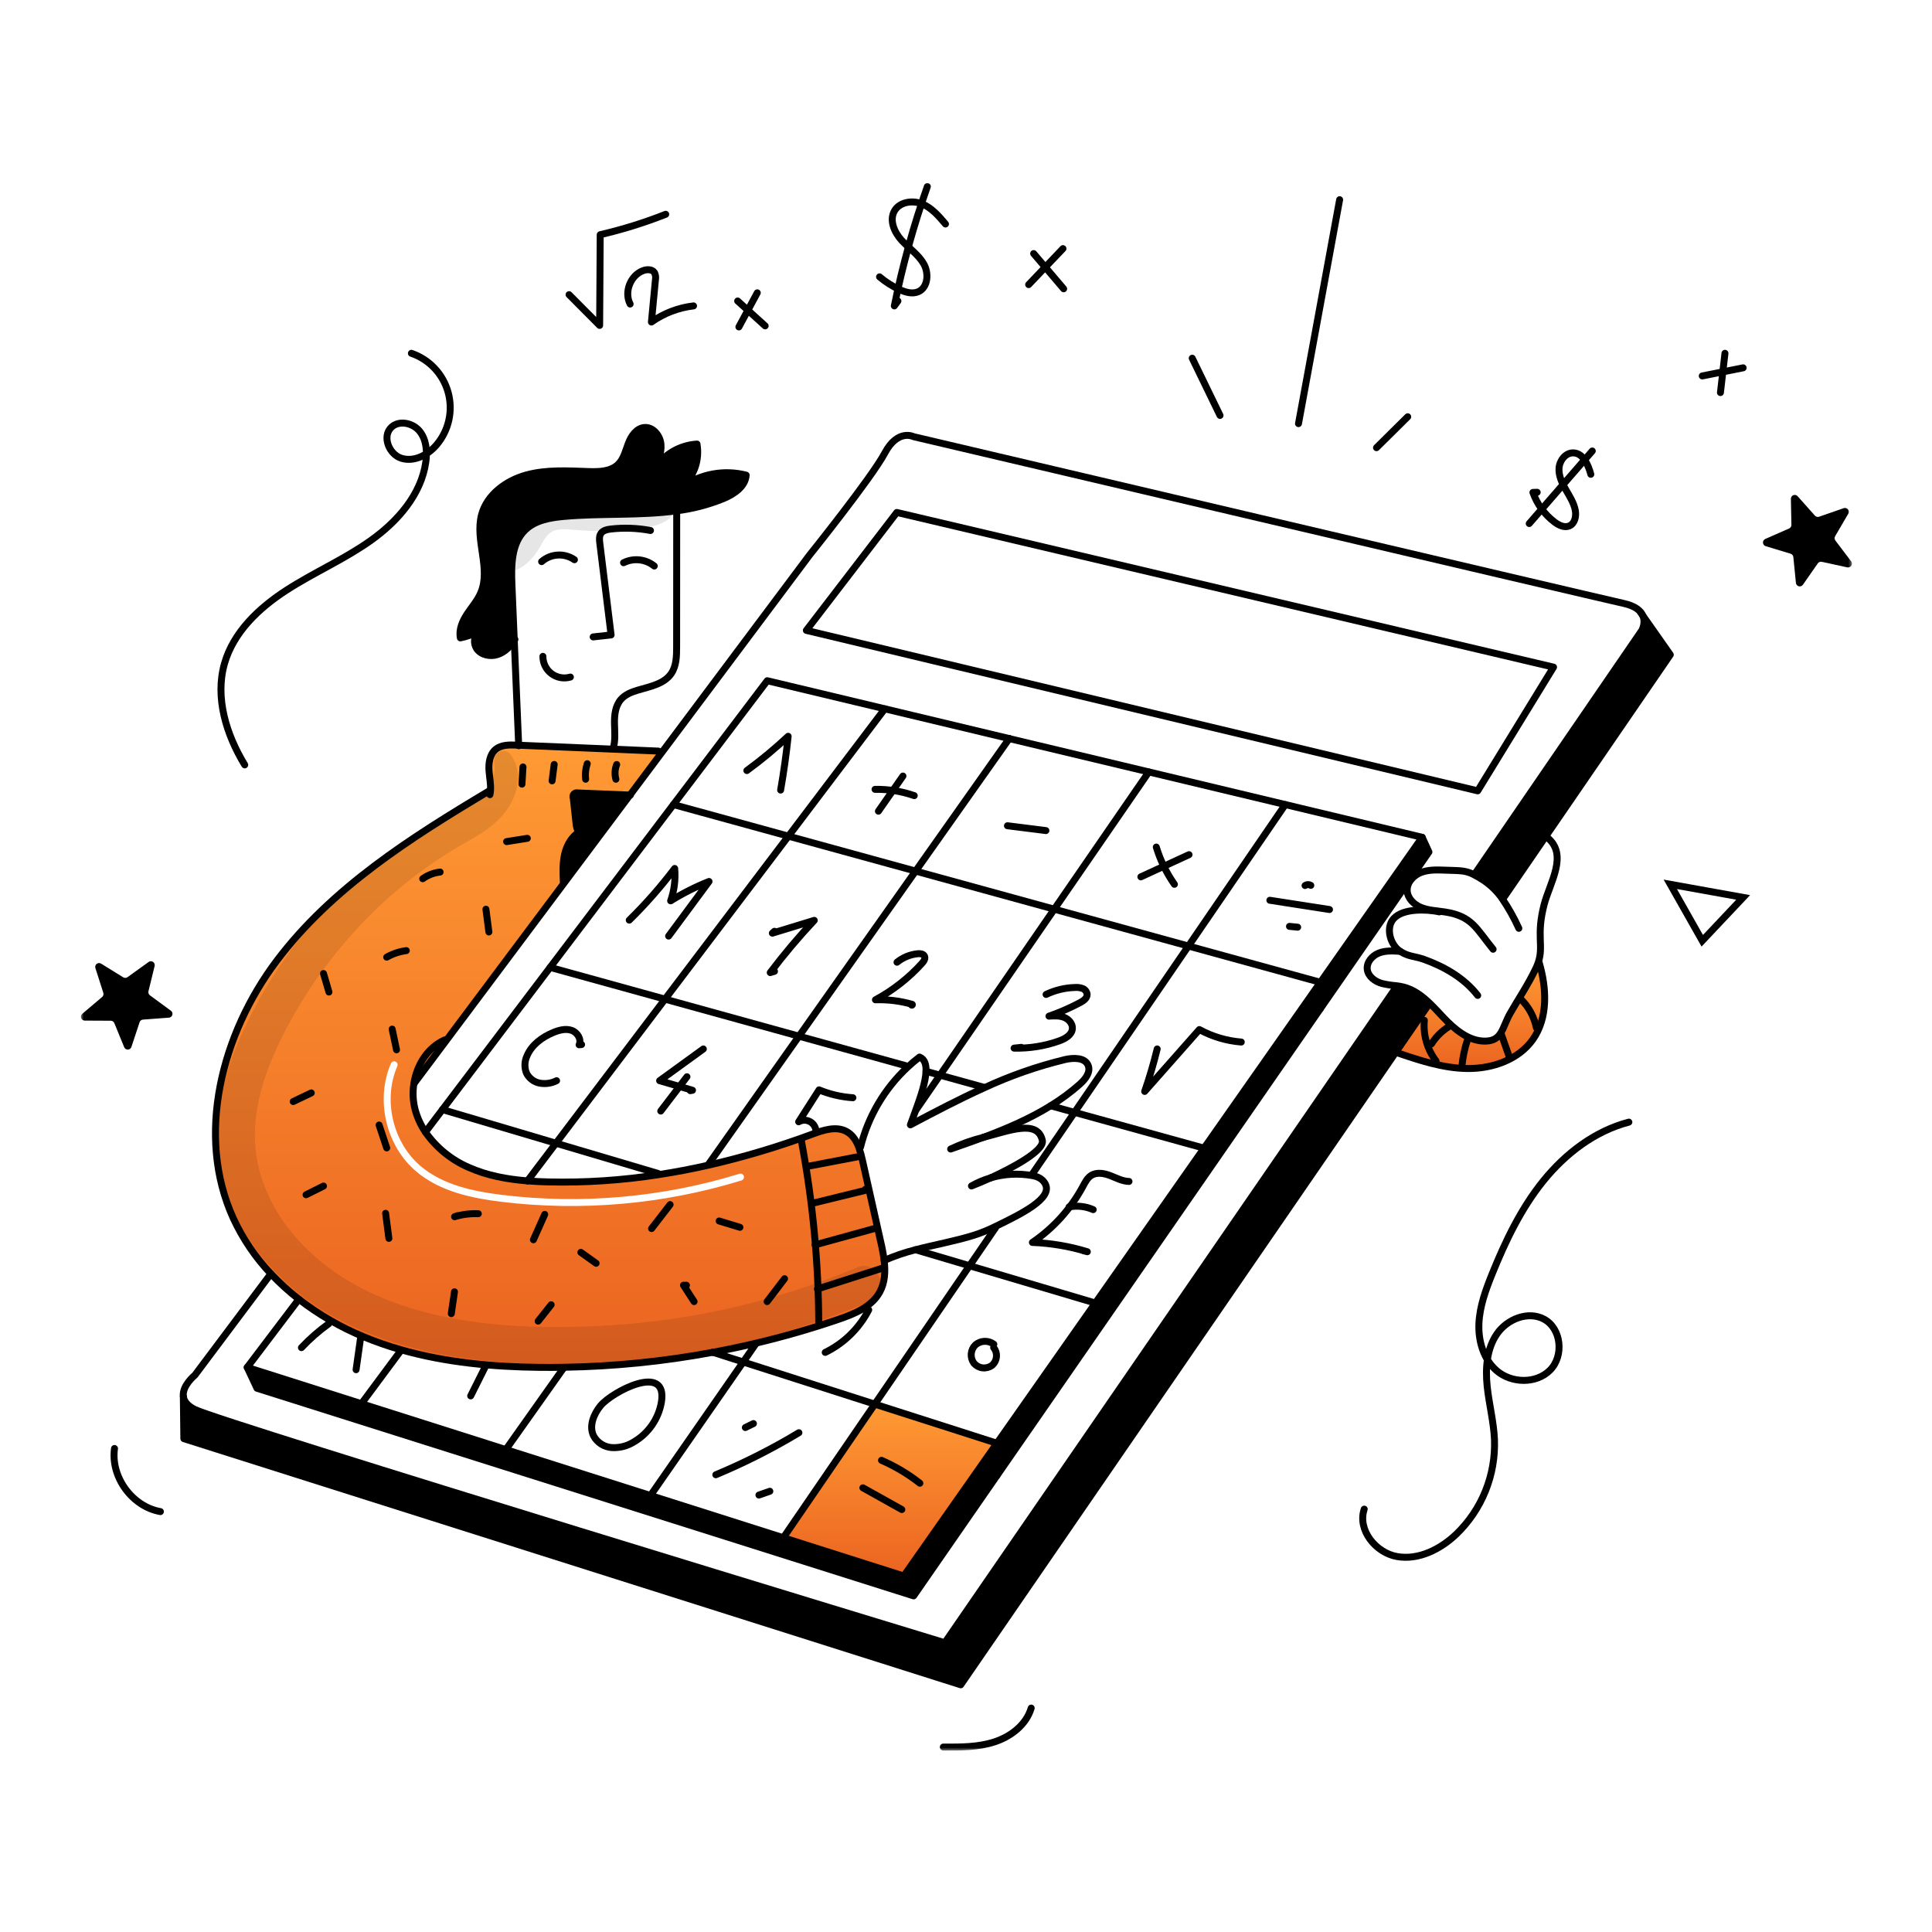<svg width="288" height="288" viewBox="0 0 288 288" fill="none" xmlns="http://www.w3.org/2000/svg">
<mask id="mask0_28_12838" style="mask-type:luminance" maskUnits="userSpaceOnUse" x="12" y="27" width="265" height="234">
<path d="M276.3 27H12V261H276.3V27Z" fill="white"/>
</mask>
<g mask="url(#mask0_28_12838)">
<path fill-rule="evenodd" clip-rule="evenodd" d="M81.8 176.191C80.747 176.167 79.684 176.119 78.627 176.032C75.61 175.794 72.62 175.249 69.865 174.02C67.269 172.899 65.036 171.077 63.418 168.758C62.71 167.715 62.185 166.559 61.864 165.34C61.544 164.077 61.49 162.761 61.706 161.476L61.747 161.483L84.145 131.559L83.976 131.434C83.917 130.051 83.858 128.641 84.179 127.291C84.487 125.986 85.198 124.722 86.338 124.025C86.332 124.021 86.328 124.017 86.323 124.013C86.319 124.009 86.315 124.004 86.31 124.001C85.985 123.679 85.92 123.189 85.868 122.737C85.731 121.489 85.595 120.244 85.46 119.001C85.411 118.901 85.392 118.789 85.406 118.679C85.419 118.569 85.465 118.465 85.537 118.38C85.609 118.295 85.704 118.234 85.811 118.202C85.917 118.171 86.031 118.171 86.137 118.204C88.724 118.308 91.313 118.414 93.902 118.521L98.57 112.286L98.142 111.964C96.533 111.893 94.884 111.824 93.215 111.754C92.615 111.729 92.011 111.703 91.406 111.678C90.157 111.626 88.901 111.574 87.645 111.522C84.149 111.377 80.654 111.232 77.319 111.088C77.266 111.086 77.215 111.083 77.163 111.081C77.11 111.078 77.057 111.075 77.005 111.074C75.924 111.029 74.737 111.015 73.897 111.699C72.986 112.444 72.809 113.77 72.899 114.944C72.924 115.261 72.963 115.58 73.001 115.898C73.083 116.568 73.165 117.238 73.114 117.9L72.938 117.889C61.24 124.871 49.421 132.36 41.235 143.246C33.048 154.132 29.125 169.238 34.785 181.627C36.19 184.662 38.078 187.449 40.378 189.879C41.668 191.249 43.062 192.517 44.548 193.673C47.494 195.956 50.733 197.835 54.178 199.26C56.007 200.018 57.88 200.67 59.785 201.21C66.456 203.112 73.493 203.754 80.45 203.83C81.659 203.844 82.871 203.841 84.08 203.816C91.524 203.695 98.944 202.947 106.263 201.583H106.267C108.362 201.196 110.444 200.757 112.516 200.267C116.729 199.273 120.896 198.074 124.991 196.673C127.384 195.858 129.949 194.805 131.154 192.588C131.931 191.162 131.996 189.536 131.803 187.899C131.679 186.97 131.509 186.049 131.293 185.137C130.388 181.099 129.484 177.061 128.579 173.025C128.441 172.365 128.261 171.715 128.041 171.078C127.664 170.073 127.115 169.172 126.19 168.668C124.65 167.828 122.762 168.454 121.118 169.058C116.061 170.935 110.887 172.481 105.629 173.684C103.15 174.25 100.657 174.724 98.15 175.107C92.743 175.949 87.272 176.312 81.8 176.191ZM59.228 158.933C59.342 158.671 59.222 158.366 58.959 158.252C58.697 158.138 58.392 158.259 58.278 158.521C55.917 163.961 57.536 170.841 62.076 174.656C65.605 177.623 70.322 178.614 74.75 179.154C86.771 180.61 98.963 179.523 110.537 175.965C110.811 175.881 110.964 175.591 110.88 175.318C110.796 175.044 110.507 174.891 110.233 174.975C98.798 178.49 86.752 179.563 74.875 178.126C70.471 177.589 66.023 176.621 62.743 173.863C58.554 170.343 57.05 163.953 59.228 158.933Z" fill="url(#paint0_linear_28_12838)"/>
<path d="M244.89 91.765L248.989 97.6L230.416 124.68L224.176 133.778L223.93 133.961C223.198 132.903 222.275 131.989 221.21 131.268C220.665 130.9 220.097 130.569 219.507 130.278L219.867 130.257L244.744 93.972C244.744 93.972 245.37 92.86 244.89 91.765Z" fill="currentColor"/>
<path d="M229.44 143.476C230.566 147.289 230.794 151.708 228.501 154.954C226.381 157.961 222.49 159.311 218.809 159.283C215.128 159.256 211.572 158.057 208.088 156.87L208.071 156.856L212.926 149.799L213.147 149.571C213.827 150.223 214.469 150.931 215.108 151.608C216.831 153.438 218.961 155.264 221.475 155.199C223.926 155.13 223.905 153.224 225.105 151.083C226.161 149.205 227.788 146.819 228.975 144.298C229.103 144.025 229.216 143.745 229.313 143.458L229.44 143.476Z" fill="url(#paint1_linear_28_12838)"/>
<path d="M212.002 124.815L213.007 127.004L210.11 131.185L196.831 150.355V146.432L212.002 124.815Z" fill="currentColor"/>
<path d="M196.831 150.355L179.702 175.086L179.481 174.935V171.157V171.154L196.831 146.432V150.355Z" fill="currentColor"/>
<path d="M208.07 156.856L143.214 251.15L27.406 214.458L27.33 208.16C27.416 208.84 27.886 209.53 29.049 210.11C32.948 212.06 140.838 244.882 140.838 244.882L208.087 147.21L208.117 146.94C208.476 146.98 208.833 147.042 209.184 147.127C210.72 147.506 211.988 148.459 213.144 149.571L212.923 149.799L208.07 156.856Z" fill="currentColor"/>
<path d="M179.702 175.086L163.515 198.454L163.281 198.292V194.242L179.481 171.157V174.935L179.702 175.086Z" fill="currentColor"/>
<path d="M163.516 198.454L148.61 219.968V215.145V215.141L163.281 194.242V198.292L163.516 198.454Z" fill="currentColor"/>
<path d="M148.61 215.141V215.145L134.723 234.932L116.769 229.228V229.225L130.404 209.313L148.61 215.141Z" fill="url(#paint2_linear_28_12838)"/>
<path d="M111.228 70.828C111.117 72.527 109.436 73.652 107.868 74.315C105.616 75.234 103.252 75.851 100.838 76.149C95.369 76.894 89.62 76.484 84.072 76.984C82.01 77.167 79.821 77.547 78.323 78.973C76.217 80.972 76.193 84.259 76.313 87.159C76.43 89.928 76.547 92.698 76.662 95.467C76.061 96.388 75.243 97.21 74.2 97.562C73.102 97.932 71.742 97.663 71.068 96.716C70.803 96.317 70.688 95.836 70.742 95.359C70.796 94.882 71.017 94.44 71.365 94.11C71.531 94.023 71.693 93.93 71.852 93.833C71.673 93.894 71.508 93.987 71.365 94.11C70.504 94.57 69.581 94.9 68.624 95.09C68.379 93.851 68.931 92.591 69.625 91.534C70.319 90.477 71.182 89.518 71.672 88.351C73.195 84.746 70.781 80.523 71.783 76.741C72.58 73.73 75.446 71.637 78.447 70.809C81.447 69.98 84.624 70.187 87.734 70.294C89.298 70.346 91.049 70.305 92.161 69.203C92.993 68.378 93.255 67.163 93.673 66.068C94.091 64.973 94.878 63.838 96.045 63.731C97.335 63.613 98.407 64.918 98.524 66.21C98.642 67.501 98.093 68.754 97.55 69.935C98.24 68.857 99.174 67.956 100.276 67.306C101.379 66.657 102.619 66.276 103.897 66.196C104.1 67.358 104.004 68.552 103.618 69.667C103.232 70.781 102.569 71.779 101.69 72.566C103.061 71.607 104.623 70.956 106.269 70.656C107.915 70.356 109.607 70.415 111.228 70.828Z" fill="currentColor"/>
<path d="M96.964 222.934L116.769 229.229L134.724 234.932L148.61 215.145V219.968L136.194 237.895L38.309 206.945L36.849 203.837L53.874 209.248L75.406 216.087L96.964 222.934Z" fill="currentColor"/>
<path d="M86.337 124.024C86.327 124.017 86.32 124.007 86.309 124C85.985 123.679 85.919 123.188 85.868 122.736C85.733 121.49 85.597 120.245 85.46 119C85.411 118.901 85.392 118.789 85.406 118.679C85.419 118.568 85.465 118.464 85.537 118.379C85.609 118.295 85.704 118.233 85.811 118.201C85.917 118.17 86.031 118.171 86.137 118.203C88.727 118.31 91.315 118.416 93.902 118.52L89.39 124.55L89.241 124.44C89.148 124.519 89.051 124.602 88.954 124.682C88.202 124.159 87.007 124.635 86.337 124.024Z" fill="currentColor"/>
<path d="M89.389 124.549L84.144 131.558L83.975 131.434C83.917 130.049 83.858 128.64 84.179 127.29C84.486 125.985 85.199 124.721 86.337 124.024C87.007 124.635 88.201 124.159 88.954 124.68C89.051 124.601 89.147 124.518 89.241 124.438L89.389 124.549Z" fill="currentColor"/>
<path d="M88.423 94.945C89.314 94.849 90.204 94.75 91.095 94.648C90.535 90.084 89.974 85.519 89.41 80.955C89.35 80.465 89.303 79.926 89.576 79.519C89.894 79.049 90.519 78.925 91.082 78.859C93.043 78.64 95.025 78.715 96.965 79.08" stroke="currentColor" stroke-width="1.036" stroke-linecap="round" stroke-linejoin="round"/>
<path d="M92.953 83.883C93.683 83.52 94.503 83.374 95.314 83.462C96.125 83.549 96.894 83.867 97.531 84.376" stroke="currentColor" stroke-width="1.036" stroke-linecap="round" stroke-linejoin="round"/>
<path d="M85.629 83.437C84.899 82.934 84.021 82.689 83.136 82.74C82.25 82.791 81.407 83.136 80.739 83.721" stroke="currentColor" stroke-width="1.036" stroke-linecap="round" stroke-linejoin="round"/>
<path d="M85.025 100.929C84.547 101.069 84.042 101.096 83.552 101.007C83.061 100.917 82.599 100.714 82.201 100.414C81.802 100.114 81.48 99.724 81.26 99.277C81.039 98.83 80.926 98.337 80.93 97.839" stroke="currentColor" stroke-width="1.036" stroke-linecap="round" stroke-linejoin="round"/>
<path d="M71.366 94.11C71.018 94.44 70.797 94.883 70.743 95.359C70.688 95.836 70.804 96.317 71.069 96.717C71.742 97.663 73.102 97.932 74.2 97.563C75.243 97.211 76.06 96.389 76.662 95.467C76.697 95.415 76.728 95.367 76.759 95.315" stroke="currentColor" stroke-width="1.036" stroke-linecap="round" stroke-linejoin="round"/>
<path d="M71.366 94.11C71.532 94.024 71.694 93.93 71.853 93.834C71.675 93.894 71.509 93.988 71.366 94.11Z" stroke="currentColor" stroke-width="1.036" stroke-linecap="round" stroke-linejoin="round"/>
<path d="M77.322 111.166C77.322 111.139 77.319 111.114 77.319 111.087C77.097 105.88 76.879 100.673 76.662 95.467C76.545 92.698 76.429 89.929 76.314 87.159C76.194 84.259 76.217 80.972 78.324 78.973C79.824 77.547 82.011 77.167 84.073 76.984C89.623 76.484 95.37 76.894 100.839 76.149C103.253 75.851 105.617 75.234 107.869 74.315C109.436 73.652 111.118 72.527 111.229 70.828C109.608 70.414 107.917 70.355 106.271 70.655C104.625 70.955 103.063 71.606 101.692 72.565C102.57 71.777 103.234 70.78 103.62 69.665C104.006 68.551 104.102 67.356 103.899 66.194C102.621 66.275 101.381 66.655 100.278 67.305C99.176 67.954 98.242 68.855 97.553 69.934C98.095 68.753 98.647 67.504 98.526 66.208C98.406 64.913 97.338 63.612 96.047 63.729C94.88 63.836 94.097 64.972 93.675 66.067C93.253 67.161 92.995 68.377 92.163 69.202C91.051 70.303 89.301 70.345 87.737 70.293C84.626 70.186 81.453 69.982 78.449 70.807C75.445 71.632 72.582 73.728 71.785 76.739C70.784 80.523 73.197 84.746 71.675 88.349C71.184 89.516 70.325 90.479 69.627 91.532C68.93 92.586 68.381 93.849 68.626 95.089C69.583 94.898 70.507 94.568 71.367 94.108" stroke="currentColor" stroke-width="1.036" stroke-linecap="round" stroke-linejoin="round"/>
<path d="M91.41 111.553C91.77 110.351 91.62 109.063 91.6 107.806C91.58 106.55 91.738 105.196 92.567 104.254C93.202 103.534 94.138 103.159 95.057 102.886C96.88 102.344 98.979 101.975 100.06 100.407C100.833 99.282 100.864 97.821 100.864 96.457C100.868 89.766 100.872 83.077 100.875 76.39" stroke="currentColor" stroke-width="1.036" stroke-linecap="round" stroke-linejoin="round"/>
<path d="M98.142 111.964C95.952 111.867 93.692 111.774 91.406 111.677C86.683 111.48 81.852 111.283 77.319 111.087C77.212 111.083 77.109 111.076 77.005 111.073C75.925 111.028 74.736 111.013 73.897 111.698C72.986 112.444 72.81 113.768 72.899 114.943C72.975 115.927 73.189 116.922 73.114 117.899C73.099 118.087 73.072 118.274 73.034 118.458" stroke="currentColor" stroke-width="1.036" stroke-linecap="round" stroke-linejoin="round"/>
<path d="M106.266 201.583C108.358 201.196 110.441 200.758 112.515 200.267C116.728 199.273 120.895 198.074 124.99 196.673C127.383 195.858 129.948 194.805 131.153 192.588C131.93 191.162 131.995 189.536 131.802 187.899C131.679 186.971 131.508 186.049 131.292 185.137C130.387 181.101 129.483 177.064 128.578 173.025C128.44 172.365 128.26 171.715 128.04 171.078C127.663 170.073 127.114 169.172 126.189 168.668C124.649 167.828 122.761 168.454 121.117 169.058C116.06 170.935 110.886 172.481 105.628 173.684C103.153 174.247 100.66 174.721 98.149 175.107C92.743 175.949 87.272 176.312 81.801 176.191C80.748 176.167 79.684 176.119 78.628 176.032C75.61 175.794 72.62 175.249 69.865 174.019C67.269 172.898 65.037 171.076 63.418 168.757C62.71 167.714 62.185 166.558 61.865 165.339C61.545 164.076 61.491 162.761 61.706 161.476C62.148 158.71 63.76 156.151 66.298 155.016" stroke="currentColor" stroke-width="1.036" stroke-linecap="round" stroke-linejoin="round"/>
<path d="M72.937 117.889C61.239 124.87 49.424 132.362 41.234 143.245C33.044 154.128 29.125 169.238 34.784 181.626C36.189 184.661 38.078 187.448 40.377 189.878C41.668 191.248 43.062 192.517 44.547 193.672C47.495 195.956 50.734 197.836 54.18 199.26C56.01 200.019 57.882 200.67 59.787 201.21C66.458 203.112 73.494 203.755 80.452 203.831C81.66 203.844 82.872 203.841 84.082 203.817C91.526 203.695 98.946 202.948 106.265 201.583" stroke="currentColor" stroke-width="1.036" stroke-linecap="round" stroke-linejoin="round"/>
<path d="M147.678 175.58C149.689 174.991 151.809 174.875 153.873 175.242C154.423 175.342 155.384 175.58 155.85 176.55C156.869 178.667 152.315 180.928 148.32 182.862C147.303 183.366 146.25 183.793 145.168 184.139C142.323 185.027 139.357 185.538 136.481 186.297C134.879 186.698 133.313 187.234 131.801 187.899" stroke="currentColor" stroke-width="1.036" stroke-linecap="round" stroke-linejoin="round"/>
<path d="M147.678 175.58C146.701 176.032 145.734 176.433 144.816 176.792C145.718 176.275 146.679 175.869 147.678 175.58Z" stroke="currentColor" stroke-width="1.036" stroke-linecap="round" stroke-linejoin="round"/>
<path d="M146.573 169.548C150.364 168.592 154.65 166.8 155.378 169.983C155.747 171.6 150.52 174.258 147.678 175.58" stroke="currentColor" stroke-width="1.036" stroke-linecap="round" stroke-linejoin="round"/>
<path d="M146.573 169.548C144.957 170.153 143.328 170.722 141.713 171.285C143.27 170.542 144.898 169.96 146.573 169.548Z" stroke="currentColor" stroke-width="1.036" stroke-linecap="round" stroke-linejoin="round"/>
<path d="M128.28 170.985C129.414 166.424 131.848 162.291 135.285 159.087C135.855 158.552 136.452 158.047 137.074 157.574C137.824 157.868 138.078 158.654 138.041 159.698C137.981 161.286 137.246 163.464 136.545 165.391C136.242 166.227 135.945 167.011 135.71 167.68C139.315 165.774 142.947 163.862 146.669 162.18C150.554 160.373 154.609 158.954 158.774 157.944C160.038 157.654 161.74 157.626 162.216 158.831C162.614 159.846 161.774 160.896 160.963 161.621C159.611 162.816 158.157 163.891 156.62 164.835C153.495 166.772 150.063 168.243 146.572 169.548" stroke="currentColor" stroke-width="1.036" stroke-linecap="round" stroke-linejoin="round"/>
<path d="M226.41 138.384C225.711 136.841 224.882 135.362 223.931 133.961C223.198 132.903 222.276 131.99 221.21 131.268C220.666 130.9 220.097 130.569 219.508 130.278C218.303 129.722 217.505 129.794 215.368 129.712C214.159 129.667 212.913 129.625 211.791 130.074C211.17 130.319 210.631 130.736 210.237 131.274C209.912 131.712 209.746 132.248 209.767 132.793C209.833 133.922 210.772 134.833 211.815 135.269C212.395 135.489 213.001 135.637 213.617 135.711C214.26 135.804 214.912 135.866 215.471 135.956C219.439 136.595 220.036 138.386 222.574 141.501" stroke="currentColor" stroke-width="1.036" stroke-linecap="round" stroke-linejoin="round"/>
<path d="M214.554 135.932C214.312 135.877 213.991 135.818 213.611 135.77C211.647 135.522 208.201 135.542 207.331 137.604C206.741 139.009 207.445 140.994 208.726 141.816C210.006 142.638 210.842 142.506 212.279 143.016C215.341 144.114 218.283 145.813 220.279 148.386" stroke="currentColor" stroke-width="1.036" stroke-linecap="round" stroke-linejoin="round"/>
<path d="M208.726 141.816C207.656 141.743 206.547 141.678 205.546 142.068C204.544 142.458 203.691 143.439 203.816 144.505C203.94 145.572 204.972 146.318 206.008 146.608C206.702 146.772 207.407 146.882 208.118 146.938C208.477 146.978 208.833 147.04 209.185 147.125C210.721 147.505 211.988 148.457 213.145 149.569C213.825 150.222 214.467 150.93 215.106 151.606C216.829 153.436 218.959 155.263 221.473 155.197C223.924 155.128 223.903 153.222 225.103 151.081C226.159 149.203 227.786 146.817 228.973 144.297C229.101 144.024 229.214 143.743 229.311 143.457C230.147 140.95 228.969 139.51 230.181 134.842C231.037 131.548 233.837 127.367 230.609 124.812" stroke="currentColor" stroke-width="1.036" stroke-linecap="round" stroke-linejoin="round"/>
<path d="M219.867 130.256L244.744 93.971C244.744 93.971 245.369 92.861 244.889 91.765C244.579 91.051 243.795 90.343 242.062 89.956C237.676 88.982 136.194 65.096 136.194 65.096C136.194 65.096 133.839 63.877 131.896 67.534C129.952 71.191 120.688 82.733 120.688 82.733L98.57 112.285L93.902 118.52L89.389 124.55L84.144 131.559L61.747 161.484" stroke="currentColor" stroke-width="1.036" stroke-linecap="round" stroke-linejoin="round"/>
<path d="M40.378 189.878L29.05 204.994C29.05 204.994 27.127 206.554 27.331 208.16C27.417 208.84 27.886 209.53 29.05 210.11C32.948 212.06 140.838 244.882 140.838 244.882L208.087 147.21" stroke="currentColor" stroke-width="1.036" stroke-linecap="round" stroke-linejoin="round"/>
<path d="M224.177 133.778L230.416 124.68L248.988 97.6L244.889 91.765L244.551 91.285" stroke="currentColor" stroke-width="1.036" stroke-linecap="round" stroke-linejoin="round"/>
<path d="M27.33 208.16L27.406 214.458L143.214 251.15L208.07 156.856L212.924 149.799" stroke="currentColor" stroke-width="1.036" stroke-linecap="round" stroke-linejoin="round"/>
<path d="M133.688 76.39L120.201 93.971L220.278 117.889L231.582 99.448L133.688 76.39Z" stroke="currentColor" stroke-width="1.036" stroke-linecap="round" stroke-linejoin="round"/>
<path d="M150.443 110.099L171.253 115.071L191.596 119.936L212.002 124.815" stroke="currentColor" stroke-width="1.036" stroke-linecap="round" stroke-linejoin="round"/>
<path d="M63.418 168.757L65.956 165.405L82.007 144.208L100.39 119.936L114.373 101.474L131.896 105.662L150.444 110.096" stroke="currentColor" stroke-width="1.036" stroke-linecap="round" stroke-linejoin="round"/>
<path d="M179.481 171.154L196.831 146.432L212.002 124.815L213.007 127.004L210.11 131.185L196.831 150.355L179.702 175.086L163.516 198.454L148.61 219.968L136.194 237.895L38.309 206.944L36.849 203.837L44.549 193.672" stroke="currentColor" stroke-width="1.036" stroke-linecap="round" stroke-linejoin="round"/>
<path d="M148.61 215.141L163.281 194.242L179.481 171.157" stroke="currentColor" stroke-width="1.036" stroke-linecap="round" stroke-linejoin="round"/>
<path d="M36.849 203.837L53.874 209.248L75.406 216.087L96.964 222.934L116.769 229.229L134.724 234.932L148.61 215.145" stroke="currentColor" stroke-width="1.036" stroke-linecap="round" stroke-linejoin="round"/>
<path d="M153.92 174.962L160.18 165.819L177.157 141.025L191.597 119.936" stroke="currentColor" stroke-width="1.036" stroke-linecap="round" stroke-linejoin="round"/>
<path d="M116.769 229.225L130.404 209.313L144.526 188.683L148.4 183.024" stroke="currentColor" stroke-width="1.036" stroke-linecap="round" stroke-linejoin="round"/>
<path d="M136.588 165.405L140.124 160.274L157.159 135.532L171.253 115.071" stroke="currentColor" stroke-width="1.036" stroke-linecap="round" stroke-linejoin="round"/>
<path d="M96.964 222.934L110.789 203.033L112.564 200.474" stroke="currentColor" stroke-width="1.036" stroke-linecap="round" stroke-linejoin="round"/>
<path d="M105.603 173.574L119.103 154.463L136.488 129.852L150.443 110.099V110.096" stroke="currentColor" stroke-width="1.036" stroke-linecap="round" stroke-linejoin="round"/>
<path d="M75.406 216.087L84.079 203.837" stroke="currentColor" stroke-width="1.036" stroke-linecap="round" stroke-linejoin="round"/>
<path d="M78.624 176.039L78.627 176.032L82.877 170.418L99.133 148.942L117.529 124.645L131.896 105.662" stroke="currentColor" stroke-width="1.036" stroke-linecap="round" stroke-linejoin="round"/>
<path d="M53.874 209.248L59.751 201.33" stroke="currentColor" stroke-width="1.036" stroke-linecap="round" stroke-linejoin="round"/>
<path d="M100.39 119.936L117.529 124.645L136.488 129.852L157.16 135.532L177.158 141.025L196.831 146.432V150.355" stroke="currentColor" stroke-width="1.036" stroke-linecap="round" stroke-linejoin="round"/>
<path d="M156.621 164.835L160.18 165.819L179.481 171.154V171.157V174.935" stroke="currentColor" stroke-width="1.036" stroke-linecap="round" stroke-linejoin="round"/>
<path d="M138.038 159.698H138.042L140.124 160.274L146.618 162.07" stroke="currentColor" stroke-width="1.036" stroke-linecap="round" stroke-linejoin="round"/>
<path d="M82.007 144.208L99.133 148.942L119.104 154.463L135.1 158.886" stroke="currentColor" stroke-width="1.036" stroke-linecap="round" stroke-linejoin="round"/>
<path d="M136.474 186.297H136.481L144.526 188.683L163.281 194.242V198.292" stroke="currentColor" stroke-width="1.036" stroke-linecap="round" stroke-linejoin="round"/>
<path d="M65.956 165.405L82.877 170.418L98.121 174.935" stroke="currentColor" stroke-width="1.036" stroke-linecap="round" stroke-linejoin="round"/>
<path d="M106.263 201.583H106.266L110.789 203.032L130.404 209.313L148.61 215.141V215.145V219.968" stroke="currentColor" stroke-width="1.036" stroke-linecap="round" stroke-linejoin="round"/>
<path d="M93.975 118.524C93.951 118.524 93.926 118.52 93.902 118.52C91.313 118.414 88.724 118.308 86.137 118.203C86.031 118.171 85.917 118.17 85.811 118.201C85.704 118.233 85.609 118.295 85.537 118.379C85.465 118.464 85.419 118.568 85.406 118.679C85.392 118.789 85.411 118.901 85.46 119C85.595 120.243 85.731 121.489 85.868 122.736C85.919 123.188 85.985 123.679 86.309 124C86.32 124.007 86.327 124.017 86.337 124.024C87.007 124.635 88.202 124.159 88.954 124.68C89.051 124.601 89.148 124.518 89.241 124.438" stroke="currentColor" stroke-width="1.036" stroke-linecap="round" stroke-linejoin="round"/>
<path d="M86.458 123.952C86.417 123.976 86.375 124 86.338 124.024C85.198 124.721 84.487 125.985 84.18 127.29C83.859 128.64 83.918 130.05 83.976 131.434" stroke="currentColor" stroke-width="1.036" stroke-linecap="round" stroke-linejoin="round"/>
<path d="M91.81 116.16C91.609 115.434 91.651 114.663 91.93 113.964" stroke="currentColor" stroke-width="1.036" stroke-linecap="round" stroke-linejoin="round"/>
<path d="M87.3 116.16C87.207 115.379 87.289 114.588 87.541 113.843" stroke="currentColor" stroke-width="1.036" stroke-linecap="round" stroke-linejoin="round"/>
<path d="M82.297 116.4C82.405 115.585 82.51 114.77 82.612 113.956" stroke="currentColor" stroke-width="1.036" stroke-linecap="round" stroke-linejoin="round"/>
<path d="M77.809 116.891C77.861 116.034 77.912 115.179 77.961 114.325" stroke="currentColor" stroke-width="1.036" stroke-linecap="round" stroke-linejoin="round"/>
<path d="M208.087 156.87C211.571 158.058 215.131 159.256 218.808 159.284C222.485 159.311 226.379 157.961 228.5 154.954C230.792 151.708 230.564 147.289 229.439 143.477" stroke="currentColor" stroke-width="1.036" stroke-linecap="round" stroke-linejoin="round"/>
<path d="M36.481 114.021C33.735 109.512 32.019 104.01 33.46 98.929C34.792 94.234 38.598 90.634 42.696 87.984C46.794 85.333 51.326 83.382 55.301 80.55C59.276 77.718 62.783 73.721 63.473 68.889C63.7 67.299 63.569 65.549 62.567 64.295C61.564 63.041 59.485 62.588 58.329 63.703C56.914 65.066 57.999 67.771 59.882 68.327C61.765 68.884 63.804 67.814 65.075 66.317C65.978 65.254 66.608 63.986 66.909 62.624C67.211 61.262 67.175 59.846 66.806 58.501C66.436 57.156 65.744 55.921 64.789 54.904C63.834 53.887 62.645 53.119 61.325 52.666" stroke="currentColor" stroke-width="1.036" stroke-linecap="round" stroke-linejoin="round"/>
<path d="M84.83 43.925L89.388 48.51L89.472 34.985C92.798 34.214 96.062 33.197 99.238 31.943" stroke="currentColor" stroke-width="1.036" stroke-linecap="round" stroke-linejoin="round"/>
<path d="M93.932 45.322C93.002 43.526 93.988 41.016 95.892 40.332C96.471 40.124 97.238 40.131 97.567 40.651C97.729 40.987 97.776 41.367 97.702 41.732L97.106 48.004C98.966 46.692 101.124 45.865 103.385 45.6" stroke="currentColor" stroke-width="1.036" stroke-linecap="round" stroke-linejoin="round"/>
<path d="M114.06 48.578L109.964 44.87" stroke="currentColor" stroke-width="1.036" stroke-linecap="round" stroke-linejoin="round"/>
<path d="M110.144 48.733L112.886 43.65" stroke="currentColor" stroke-width="1.036" stroke-linecap="round" stroke-linejoin="round"/>
<path d="M140.94 33.39C139.941 32.207 138.885 30.98 137.451 30.393C136.018 29.806 134.097 30.097 133.332 31.443C132.539 32.839 133.31 34.63 134.393 35.815C135.476 37 136.88 37.918 137.685 39.307C138.49 40.696 138.356 42.852 136.882 43.489C136.001 43.869 134.98 43.571 134.107 43.172C133.026 42.679 132.019 42.039 131.112 41.271" stroke="currentColor" stroke-width="1.036" stroke-linecap="round" stroke-linejoin="round"/>
<path d="M138.237 27.81C136.184 33.618 134.54 39.562 133.317 45.6L133.85 44.869" stroke="currentColor" stroke-width="1.036" stroke-linecap="round" stroke-linejoin="round"/>
<path d="M158.557 43.05L154.084 37.798" stroke="currentColor" stroke-width="1.036" stroke-linecap="round" stroke-linejoin="round"/>
<path d="M153.341 42.425L158.455 37.06" stroke="currentColor" stroke-width="1.036" stroke-linecap="round" stroke-linejoin="round"/>
<path d="M181.868 61.927L177.723 53.398" stroke="currentColor" stroke-width="1.036" stroke-linecap="round" stroke-linejoin="round"/>
<path d="M193.565 63.15L199.697 29.767" stroke="currentColor" stroke-width="1.036" stroke-linecap="round" stroke-linejoin="round"/>
<path d="M205.192 66.735L209.846 62.127" stroke="currentColor" stroke-width="1.036" stroke-linecap="round" stroke-linejoin="round"/>
<path d="M237.14 70.704C236.75 69.267 235.991 67.527 234.503 67.509C233.365 67.496 232.481 68.649 232.403 69.784C232.324 70.918 232.843 72.005 233.41 72.992C233.976 73.979 234.617 74.96 234.826 76.078C234.991 76.958 234.76 78.043 233.938 78.396C233.204 78.711 232.366 78.299 231.728 77.818C230.246 76.693 229.127 75.158 228.51 73.403L229.145 73.384" stroke="currentColor" stroke-width="1.036" stroke-linecap="round" stroke-linejoin="round"/>
<path d="M227.96 78.044L237.358 67.228" stroke="currentColor" stroke-width="1.036" stroke-linecap="round" stroke-linejoin="round"/>
<path d="M256.464 58.52L257.137 52.664" stroke="currentColor" stroke-width="1.036" stroke-linecap="round" stroke-linejoin="round"/>
<path d="M253.753 56.042L259.848 54.831" stroke="currentColor" stroke-width="1.036" stroke-linecap="round" stroke-linejoin="round"/>
<path d="M242.813 167.274C237.723 168.603 233.333 171.973 230.033 176.069C226.733 180.165 224.429 184.97 222.455 189.846C221.486 192.239 220.577 194.711 220.461 197.291C220.345 199.87 221.132 202.608 223.08 204.303C225.3 206.238 229.038 206.32 231.094 204.213C233.151 202.107 232.756 198.036 230.16 196.644C227.792 195.374 224.657 196.636 223.14 198.854C221.622 201.072 221.413 203.94 221.686 206.614C221.96 209.288 222.663 211.913 222.779 214.598C222.875 217.214 222.419 219.821 221.44 222.249C220.462 224.677 218.981 226.871 217.097 228.688C214.735 230.938 211.494 232.588 208.279 232.036C205.064 231.484 202.32 228.054 203.363 224.964" stroke="currentColor" stroke-width="1.036" stroke-linecap="round" stroke-linejoin="round"/>
<path d="M140.619 260.43C143.193 260.447 145.82 260.456 148.266 259.655C150.713 258.855 152.992 257.089 153.72 254.62" stroke="currentColor" stroke-width="1.036" stroke-linecap="round" stroke-linejoin="round"/>
<path d="M23.913 225.332C19.692 224.585 16.479 220.167 17.07 215.922" stroke="currentColor" stroke-width="1.036" stroke-linecap="round" stroke-linejoin="round"/>
<path d="M137.125 221.1C135.37 219.725 133.448 218.578 131.404 217.687" stroke="currentColor" stroke-width="1.036" stroke-linecap="round" stroke-linejoin="round"/>
<path d="M134.433 225.026L128.626 221.782" stroke="currentColor" stroke-width="1.036" stroke-linecap="round" stroke-linejoin="round"/>
<path d="M116.367 117.774C116.831 115.116 117.205 112.444 117.489 109.759C115.543 111.585 113.487 113.291 111.333 114.866" stroke="currentColor" stroke-width="1.036" stroke-linecap="round" stroke-linejoin="round"/>
<path d="M130.943 120.923L134.6 115.683" stroke="currentColor" stroke-width="1.036" stroke-linecap="round" stroke-linejoin="round"/>
<path d="M130.44 117.668C132.428 117.633 134.407 117.95 136.285 118.605" stroke="currentColor" stroke-width="1.036" stroke-linecap="round" stroke-linejoin="round"/>
<path d="M150.18 123.093L155.91 123.813" stroke="currentColor" stroke-width="1.036" stroke-linecap="round" stroke-linejoin="round"/>
<path d="M175.066 131.822C173.879 130.125 172.968 128.251 172.366 126.27" stroke="currentColor" stroke-width="1.036" stroke-linecap="round" stroke-linejoin="round"/>
<path d="M170.066 130.71L177.248 127.402" stroke="currentColor" stroke-width="1.036" stroke-linecap="round" stroke-linejoin="round"/>
<path d="M189.295 134.202L198.185 135.582" stroke="currentColor" stroke-width="1.036" stroke-linecap="round" stroke-linejoin="round"/>
<path d="M194.541 132.005C194.666 131.918 194.814 131.869 194.967 131.865C195.12 131.861 195.271 131.901 195.401 131.981" stroke="currentColor" stroke-width="1.036" stroke-linecap="round" stroke-linejoin="round"/>
<path d="M192.221 138.093L193.44 138.214" stroke="currentColor" stroke-width="1.036" stroke-linecap="round" stroke-linejoin="round"/>
<path d="M93.804 137.165C96.247 134.767 98.509 132.193 100.574 129.462C100.72 131.095 100.515 132.74 99.971 134.286C101.788 133.155 103.703 132.189 105.693 131.4L99.669 139.541" stroke="currentColor" stroke-width="1.036" stroke-linecap="round" stroke-linejoin="round"/>
<path d="M86.696 155.707L86.327 155.745C86.724 154.918 86.064 153.885 85.195 153.591C84.327 153.296 83.37 153.547 82.521 153.894C80.843 154.581 79.251 155.735 78.554 157.409C78.37 157.803 78.268 158.231 78.253 158.665C78.238 159.1 78.311 159.534 78.468 159.94C78.657 160.329 78.935 160.669 79.279 160.933C79.622 161.197 80.022 161.377 80.448 161.459C81.304 161.617 82.189 161.49 82.968 161.099" stroke="currentColor" stroke-width="1.036" stroke-linecap="round" stroke-linejoin="round"/>
<path d="M115.449 138.824L115.134 139.106L121.382 137.198C119.055 139.673 116.863 142.271 114.817 144.982L115.449 144.795" stroke="currentColor" stroke-width="1.036" stroke-linecap="round" stroke-linejoin="round"/>
<path d="M133.716 143.439C134.597 142.724 135.669 142.284 136.798 142.172C137.174 142.136 137.634 142.181 137.806 142.518C137.993 142.883 137.708 143.305 137.432 143.608C135.446 145.798 133.101 147.634 130.5 149.04C132.351 148.975 134.201 149.203 135.981 149.717C135.929 149.673 135.836 149.747 135.867 149.807C135.877 149.819 135.89 149.829 135.905 149.834C135.92 149.839 135.936 149.839 135.951 149.835C135.966 149.83 135.98 149.821 135.99 149.809C136 149.797 136.006 149.782 136.007 149.766" stroke="currentColor" stroke-width="1.036" stroke-linecap="round" stroke-linejoin="round"/>
<path d="M155.937 148.242C157.293 147.594 158.771 147.239 160.273 147.202C160.657 147.171 161.044 147.227 161.404 147.364C161.582 147.436 161.738 147.555 161.853 147.71C161.968 147.864 162.038 148.048 162.056 148.239C162.067 148.801 161.512 149.186 161.017 149.45C159.523 150.247 157.969 150.924 156.37 151.476C157.12 151.427 157.894 151.382 158.596 151.646C159.298 151.91 159.908 152.576 159.858 153.324C159.795 154.277 158.786 154.847 157.887 155.168C155.732 155.936 153.455 156.3 151.168 156.243L152.251 156.128" stroke="currentColor" stroke-width="1.036" stroke-linecap="round" stroke-linejoin="round"/>
<path d="M104.845 156.369L98.328 161.096L103.23 162.523L102.898 162.586" stroke="currentColor" stroke-width="1.036" stroke-linecap="round" stroke-linejoin="round"/>
<path d="M102.403 160.509L98.498 165.623" stroke="currentColor" stroke-width="1.036" stroke-linecap="round" stroke-linejoin="round"/>
<path d="M127.14 163.638C125.406 163.524 123.702 163.128 122.096 162.466L119.056 167.223C119.324 167.066 119.63 166.985 119.941 166.988C120.252 166.991 120.556 167.079 120.821 167.242C121.086 167.404 121.302 167.636 121.445 167.911C121.589 168.187 121.655 168.497 121.636 168.807" stroke="currentColor" stroke-width="1.036" stroke-linecap="round" stroke-linejoin="round"/>
<path d="M123.014 201.602C125.801 200.242 128.075 198.019 129.497 195.262" stroke="currentColor" stroke-width="1.036" stroke-linecap="round" stroke-linejoin="round"/>
<path d="M89.529 209.54C88.497 210.796 87.774 212.566 88.478 214.031C88.746 214.53 89.137 214.953 89.613 215.26C90.09 215.568 90.636 215.75 91.202 215.789C92.338 215.854 93.468 215.57 94.439 214.976C95.523 214.35 96.456 213.493 97.174 212.467C97.891 211.441 98.375 210.269 98.591 209.036C99.597 203.026 91.207 207.5 89.529 209.54Z" stroke="currentColor" stroke-width="1.036" stroke-linecap="round" stroke-linejoin="round"/>
<path d="M106.706 219.84C110.983 218.058 115.123 215.962 119.091 213.57" stroke="currentColor" stroke-width="1.036" stroke-linecap="round" stroke-linejoin="round"/>
<path d="M111.106 212.802L112.313 212.209" stroke="currentColor" stroke-width="1.036" stroke-linecap="round" stroke-linejoin="round"/>
<path d="M113.133 222.867L114.758 222.298" stroke="currentColor" stroke-width="1.036" stroke-linecap="round" stroke-linejoin="round"/>
<path d="M72.278 203.861L70.165 208.085" stroke="currentColor" stroke-width="1.036" stroke-linecap="round" stroke-linejoin="round"/>
<path d="M44.935 200.892C46.172 199.579 47.532 198.388 48.996 197.334" stroke="currentColor" stroke-width="1.036" stroke-linecap="round" stroke-linejoin="round"/>
<path d="M53.793 199.14L53.08 204.18" stroke="currentColor" stroke-width="1.036" stroke-linecap="round" stroke-linejoin="round"/>
<path d="M172.5 156.365C171.98 158.504 171.358 160.616 170.636 162.697L178.786 153.476C180.715 154.527 182.844 155.161 185.034 155.336" stroke="currentColor" stroke-width="1.036" stroke-linecap="round" stroke-linejoin="round"/>
<path d="M148.148 200.382C147.746 200.082 147.254 199.929 146.752 199.948C146.251 199.968 145.772 200.159 145.395 200.489C145.038 200.842 144.82 201.31 144.78 201.81C144.741 202.31 144.882 202.807 145.179 203.211C145.503 203.594 145.959 203.841 146.456 203.903C146.953 203.965 147.455 203.837 147.863 203.546C148.246 203.224 148.488 202.765 148.536 202.266C148.584 201.768 148.435 201.271 148.12 200.881" stroke="currentColor" stroke-width="1.036" stroke-linecap="round" stroke-linejoin="round"/>
<path d="M168.297 176.116C167.311 176.092 166.411 175.594 165.491 175.242C164.571 174.89 163.472 174.696 162.646 175.233C162.078 175.603 161.758 176.242 161.437 176.838C159.631 180.192 157.045 183.063 153.897 185.208C156.675 185.314 159.427 185.779 162.085 186.594L161.46 186.434" stroke="currentColor" stroke-width="1.036" stroke-linecap="round" stroke-linejoin="round"/>
<path d="M159.364 179.917C160.576 179.681 161.83 179.821 162.96 180.318" stroke="currentColor" stroke-width="1.036" stroke-linecap="round" stroke-linejoin="round"/>
<path d="M72.877 138.93L72.435 135.533" stroke="currentColor" stroke-width="1.036" stroke-linecap="round" stroke-linejoin="round"/>
<path d="M63.014 130.991C63.778 130.442 64.671 130.1 65.607 129.997" stroke="currentColor" stroke-width="1.036" stroke-linecap="round" stroke-linejoin="round"/>
<path d="M60.57 141.707C59.541 141.842 58.549 142.173 57.645 142.682" stroke="currentColor" stroke-width="1.036" stroke-linecap="round" stroke-linejoin="round"/>
<path d="M49.035 147.882L48.223 145.12" stroke="currentColor" stroke-width="1.036" stroke-linecap="round" stroke-linejoin="round"/>
<path d="M59.108 156.493L58.459 153.406" stroke="currentColor" stroke-width="1.036" stroke-linecap="round" stroke-linejoin="round"/>
<path d="M46.4 162.919L43.709 164.206" stroke="currentColor" stroke-width="1.036" stroke-linecap="round" stroke-linejoin="round"/>
<path d="M57.646 171.116L56.509 167.705" stroke="currentColor" stroke-width="1.036" stroke-linecap="round" stroke-linejoin="round"/>
<path d="M45.623 178.103L48.223 176.803" stroke="currentColor" stroke-width="1.036" stroke-linecap="round" stroke-linejoin="round"/>
<path d="M57.969 184.603L57.482 180.865" stroke="currentColor" stroke-width="1.036" stroke-linecap="round" stroke-linejoin="round"/>
<path d="M71.3 180.928C70.104 180.876 68.908 181.028 67.763 181.375L68.215 181.209" stroke="currentColor" stroke-width="1.036" stroke-linecap="round" stroke-linejoin="round"/>
<path d="M67.274 195.82L67.749 192.568" stroke="currentColor" stroke-width="1.036" stroke-linecap="round" stroke-linejoin="round"/>
<path d="M79.515 184.808L81.202 181.028" stroke="currentColor" stroke-width="1.036" stroke-linecap="round" stroke-linejoin="round"/>
<path d="M88.86 188.314L86.587 186.687" stroke="currentColor" stroke-width="1.036" stroke-linecap="round" stroke-linejoin="round"/>
<path d="M80.22 196.941L82.159 194.496" stroke="currentColor" stroke-width="1.036" stroke-linecap="round" stroke-linejoin="round"/>
<path d="M97.129 183.14L99.891 179.565" stroke="currentColor" stroke-width="1.036" stroke-linecap="round" stroke-linejoin="round"/>
<path d="M103.466 194.027L101.887 191.587L102.329 191.589" stroke="currentColor" stroke-width="1.036" stroke-linecap="round" stroke-linejoin="round"/>
<path d="M107.201 182.01L110.298 182.952" stroke="currentColor" stroke-width="1.036" stroke-linecap="round" stroke-linejoin="round"/>
<path d="M114.351 194.026L116.951 190.614" stroke="currentColor" stroke-width="1.036" stroke-linecap="round" stroke-linejoin="round"/>
<path d="M122.049 197.601C122.04 188.393 121.179 179.205 119.478 170.156" stroke="currentColor" stroke-width="1.036" stroke-linecap="round" stroke-linejoin="round"/>
<path d="M121.848 192.145L131.735 188.981" stroke="currentColor" stroke-width="1.036" stroke-linecap="round" stroke-linejoin="round"/>
<path d="M121.5 185.569L130.281 183.156" stroke="currentColor" stroke-width="1.036" stroke-linecap="round" stroke-linejoin="round"/>
<path d="M121.012 179.396L129.289 177.373C129.227 177.507 128.972 177.411 129.014 177.27" stroke="currentColor" stroke-width="1.036" stroke-linecap="round" stroke-linejoin="round"/>
<path d="M120.206 173.904L127.999 172.412" stroke="currentColor" stroke-width="1.036" stroke-linecap="round" stroke-linejoin="round"/>
<path d="M78.605 124.966L75.519 125.456" stroke="currentColor" stroke-width="1.036" stroke-linecap="round" stroke-linejoin="round"/>
<path d="M22.348 148.369L25.478 150.667C25.573 150.736 25.644 150.833 25.681 150.944C25.719 151.055 25.722 151.175 25.69 151.287C25.658 151.4 25.592 151.5 25.501 151.574C25.41 151.648 25.299 151.692 25.182 151.701L21.309 151.99C21.197 151.999 21.089 152.041 20.999 152.11C20.91 152.18 20.843 152.275 20.808 152.382L19.59 156.07C19.553 156.181 19.483 156.278 19.389 156.348C19.296 156.419 19.183 156.459 19.065 156.463C18.948 156.467 18.833 156.435 18.734 156.371C18.636 156.308 18.559 156.216 18.515 156.107L17.043 152.514C17 152.409 16.927 152.319 16.833 152.256C16.739 152.192 16.628 152.158 16.515 152.158L12.632 152.139C12.515 152.138 12.401 152.102 12.305 152.034C12.209 151.967 12.136 151.872 12.096 151.762C12.056 151.651 12.051 151.532 12.081 151.418C12.111 151.305 12.175 151.204 12.264 151.128L15.227 148.618C15.313 148.545 15.376 148.447 15.407 148.339C15.439 148.23 15.437 148.114 15.402 148.006L14.22 144.307C14.184 144.196 14.184 144.076 14.218 143.964C14.252 143.852 14.32 143.753 14.413 143.681C14.505 143.608 14.617 143.566 14.735 143.56C14.851 143.554 14.968 143.583 15.067 143.645L18.37 145.687C18.467 145.747 18.579 145.776 18.692 145.772C18.805 145.768 18.915 145.731 19.006 145.665L22.159 143.398C22.254 143.329 22.368 143.292 22.485 143.29C22.602 143.288 22.716 143.323 22.813 143.388C22.91 143.453 22.985 143.546 23.028 143.656C23.07 143.764 23.078 143.884 23.051 143.998L22.129 147.77C22.102 147.88 22.109 147.996 22.148 148.103C22.186 148.21 22.256 148.303 22.348 148.369Z" fill="currentColor"/>
<path d="M273.597 80.574L275.942 83.668C276.013 83.762 276.054 83.875 276.059 83.992C276.063 84.109 276.032 84.225 275.969 84.324C275.906 84.422 275.814 84.499 275.706 84.544C275.597 84.589 275.478 84.6 275.363 84.575L271.569 83.748C271.459 83.724 271.343 83.733 271.238 83.775C271.132 83.816 271.042 83.888 270.977 83.981L268.757 87.168C268.69 87.264 268.595 87.337 268.485 87.378C268.376 87.419 268.256 87.425 268.142 87.395C268.029 87.366 267.927 87.302 267.851 87.213C267.775 87.124 267.728 87.014 267.716 86.898L267.33 83.034C267.318 82.921 267.274 82.814 267.202 82.727C267.13 82.639 267.034 82.575 266.925 82.542L263.209 81.417C263.097 81.383 262.998 81.315 262.925 81.223C262.853 81.131 262.81 81.019 262.803 80.902C262.796 80.785 262.825 80.669 262.886 80.569C262.947 80.469 263.037 80.39 263.145 80.343L266.7 78.78C266.804 78.735 266.892 78.659 266.953 78.564C267.014 78.468 267.045 78.357 267.043 78.244L266.965 74.361C266.962 74.244 266.996 74.129 267.061 74.031C267.126 73.934 267.219 73.859 267.329 73.816C267.437 73.773 267.557 73.764 267.671 73.792C267.785 73.819 267.888 73.881 267.966 73.968L270.549 76.867C270.625 76.952 270.724 77.012 270.833 77.041C270.943 77.069 271.058 77.064 271.166 77.027L274.834 75.753C274.944 75.715 275.064 75.711 275.177 75.743C275.29 75.775 275.39 75.84 275.465 75.931C275.539 76.021 275.584 76.132 275.594 76.249C275.603 76.366 275.576 76.483 275.517 76.584L273.558 79.937C273.501 80.035 273.474 80.148 273.481 80.261C273.488 80.375 273.529 80.483 273.597 80.574Z" fill="currentColor"/>
<path d="M253.753 140.238L259.848 133.777L248.988 131.822L253.753 140.238Z" stroke="currentColor" stroke-width="1.036" stroke-miterlimit="10"/>
<path d="M229.023 153.203C228.696 151.582 227.889 150.096 226.708 148.938" stroke="currentColor" stroke-width="1.036" stroke-linecap="round" stroke-linejoin="round"/>
<path d="M224.955 157.44L223.755 154.064" stroke="currentColor" stroke-width="1.036" stroke-linecap="round" stroke-linejoin="round"/>
<path d="M217.917 159.051C218.036 157.641 218.329 156.25 218.787 154.911" stroke="currentColor" stroke-width="1.036" stroke-linecap="round" stroke-linejoin="round"/>
<path d="M213.384 155.615C214.021 154.605 214.871 153.746 215.874 153.1" stroke="currentColor" stroke-width="1.036" stroke-linecap="round" stroke-linejoin="round"/>
<path d="M214.073 158.169C212.752 156.438 212.127 154.275 212.324 152.106" stroke="currentColor" stroke-width="1.036" stroke-linecap="round" stroke-linejoin="round"/>
<g opacity="0.1">
<path d="M73.677 113.675C74.12 116.593 71.789 118.655 69.537 119.98C67 121.472 64.371 122.776 61.874 124.339C52.039 130.618 43.95 139.28 38.356 149.52C35.282 155.148 32.795 161.272 32.362 167.73C31.568 179.573 39.248 190.227 49.182 195.951C60.255 202.33 73.812 203.591 86.353 203.319C101.378 202.958 116.198 199.748 130.026 193.858C132.839 192.667 130.78 187.672 127.924 188.871C116.117 193.859 103.548 196.803 90.754 197.575C78.96 198.258 65.87 197.758 55.015 192.601C45.616 188.134 37.539 179.227 38.016 168.262C38.274 162.332 40.809 156.625 43.669 151.519C46.335 146.799 49.544 142.407 53.23 138.432C57.4 133.901 62.18 129.971 67.432 126.756C70.227 125.049 73.385 123.639 75.395 120.943C77.184 118.546 77.998 115.205 76.221 112.602C75.295 111.246 73.441 112.128 73.676 113.674L73.677 113.675Z" fill="currentColor"/>
</g>
<g opacity="0.1">
<path d="M100.042 76.18C98.992 75.7 97.906 76.04 96.802 76.198C95.414 76.391 94.017 76.502 92.617 76.53C90.007 76.592 87.439 75.988 84.86 75.69C82.736 75.443 80.195 75.716 78.56 77.238C77.78 77.965 77.219 78.877 76.567 79.711C75.749 80.758 75.041 80.796 73.91 81.35C72.56 82.01 72.599 84.2 73.91 84.871C76.351 86.122 78.686 84.226 80.047 82.256C80.677 81.345 81.097 80.142 81.995 79.443C82.92 78.722 84.215 78.873 85.339 78.963C88.039 79.222 90.758 79.225 93.46 78.974C95.424 78.764 99.01 78.59 100.197 76.778C100.255 76.678 100.271 76.56 100.242 76.448C100.213 76.336 100.14 76.24 100.041 76.182L100.042 76.18Z" fill="currentColor"/>
</g>
</g>
<defs>
<linearGradient id="paint0_linear_28_12838" x1="82.008" y1="111.056" x2="82.008" y2="203.838" gradientUnits="userSpaceOnUse">
<stop stop-color="#FF9A34"/>
<stop offset="1" stop-color="#EB6421"/>
</linearGradient>
<linearGradient id="paint1_linear_28_12838" x1="219.169" y1="143.458" x2="219.169" y2="159.284" gradientUnits="userSpaceOnUse">
<stop stop-color="#FF9A34"/>
<stop offset="1" stop-color="#EB6421"/>
</linearGradient>
<linearGradient id="paint2_linear_28_12838" x1="132.69" y1="209.313" x2="132.69" y2="234.932" gradientUnits="userSpaceOnUse">
<stop stop-color="#FF9A34"/>
<stop offset="1" stop-color="#EB6421"/>
</linearGradient>
</defs>
</svg>
